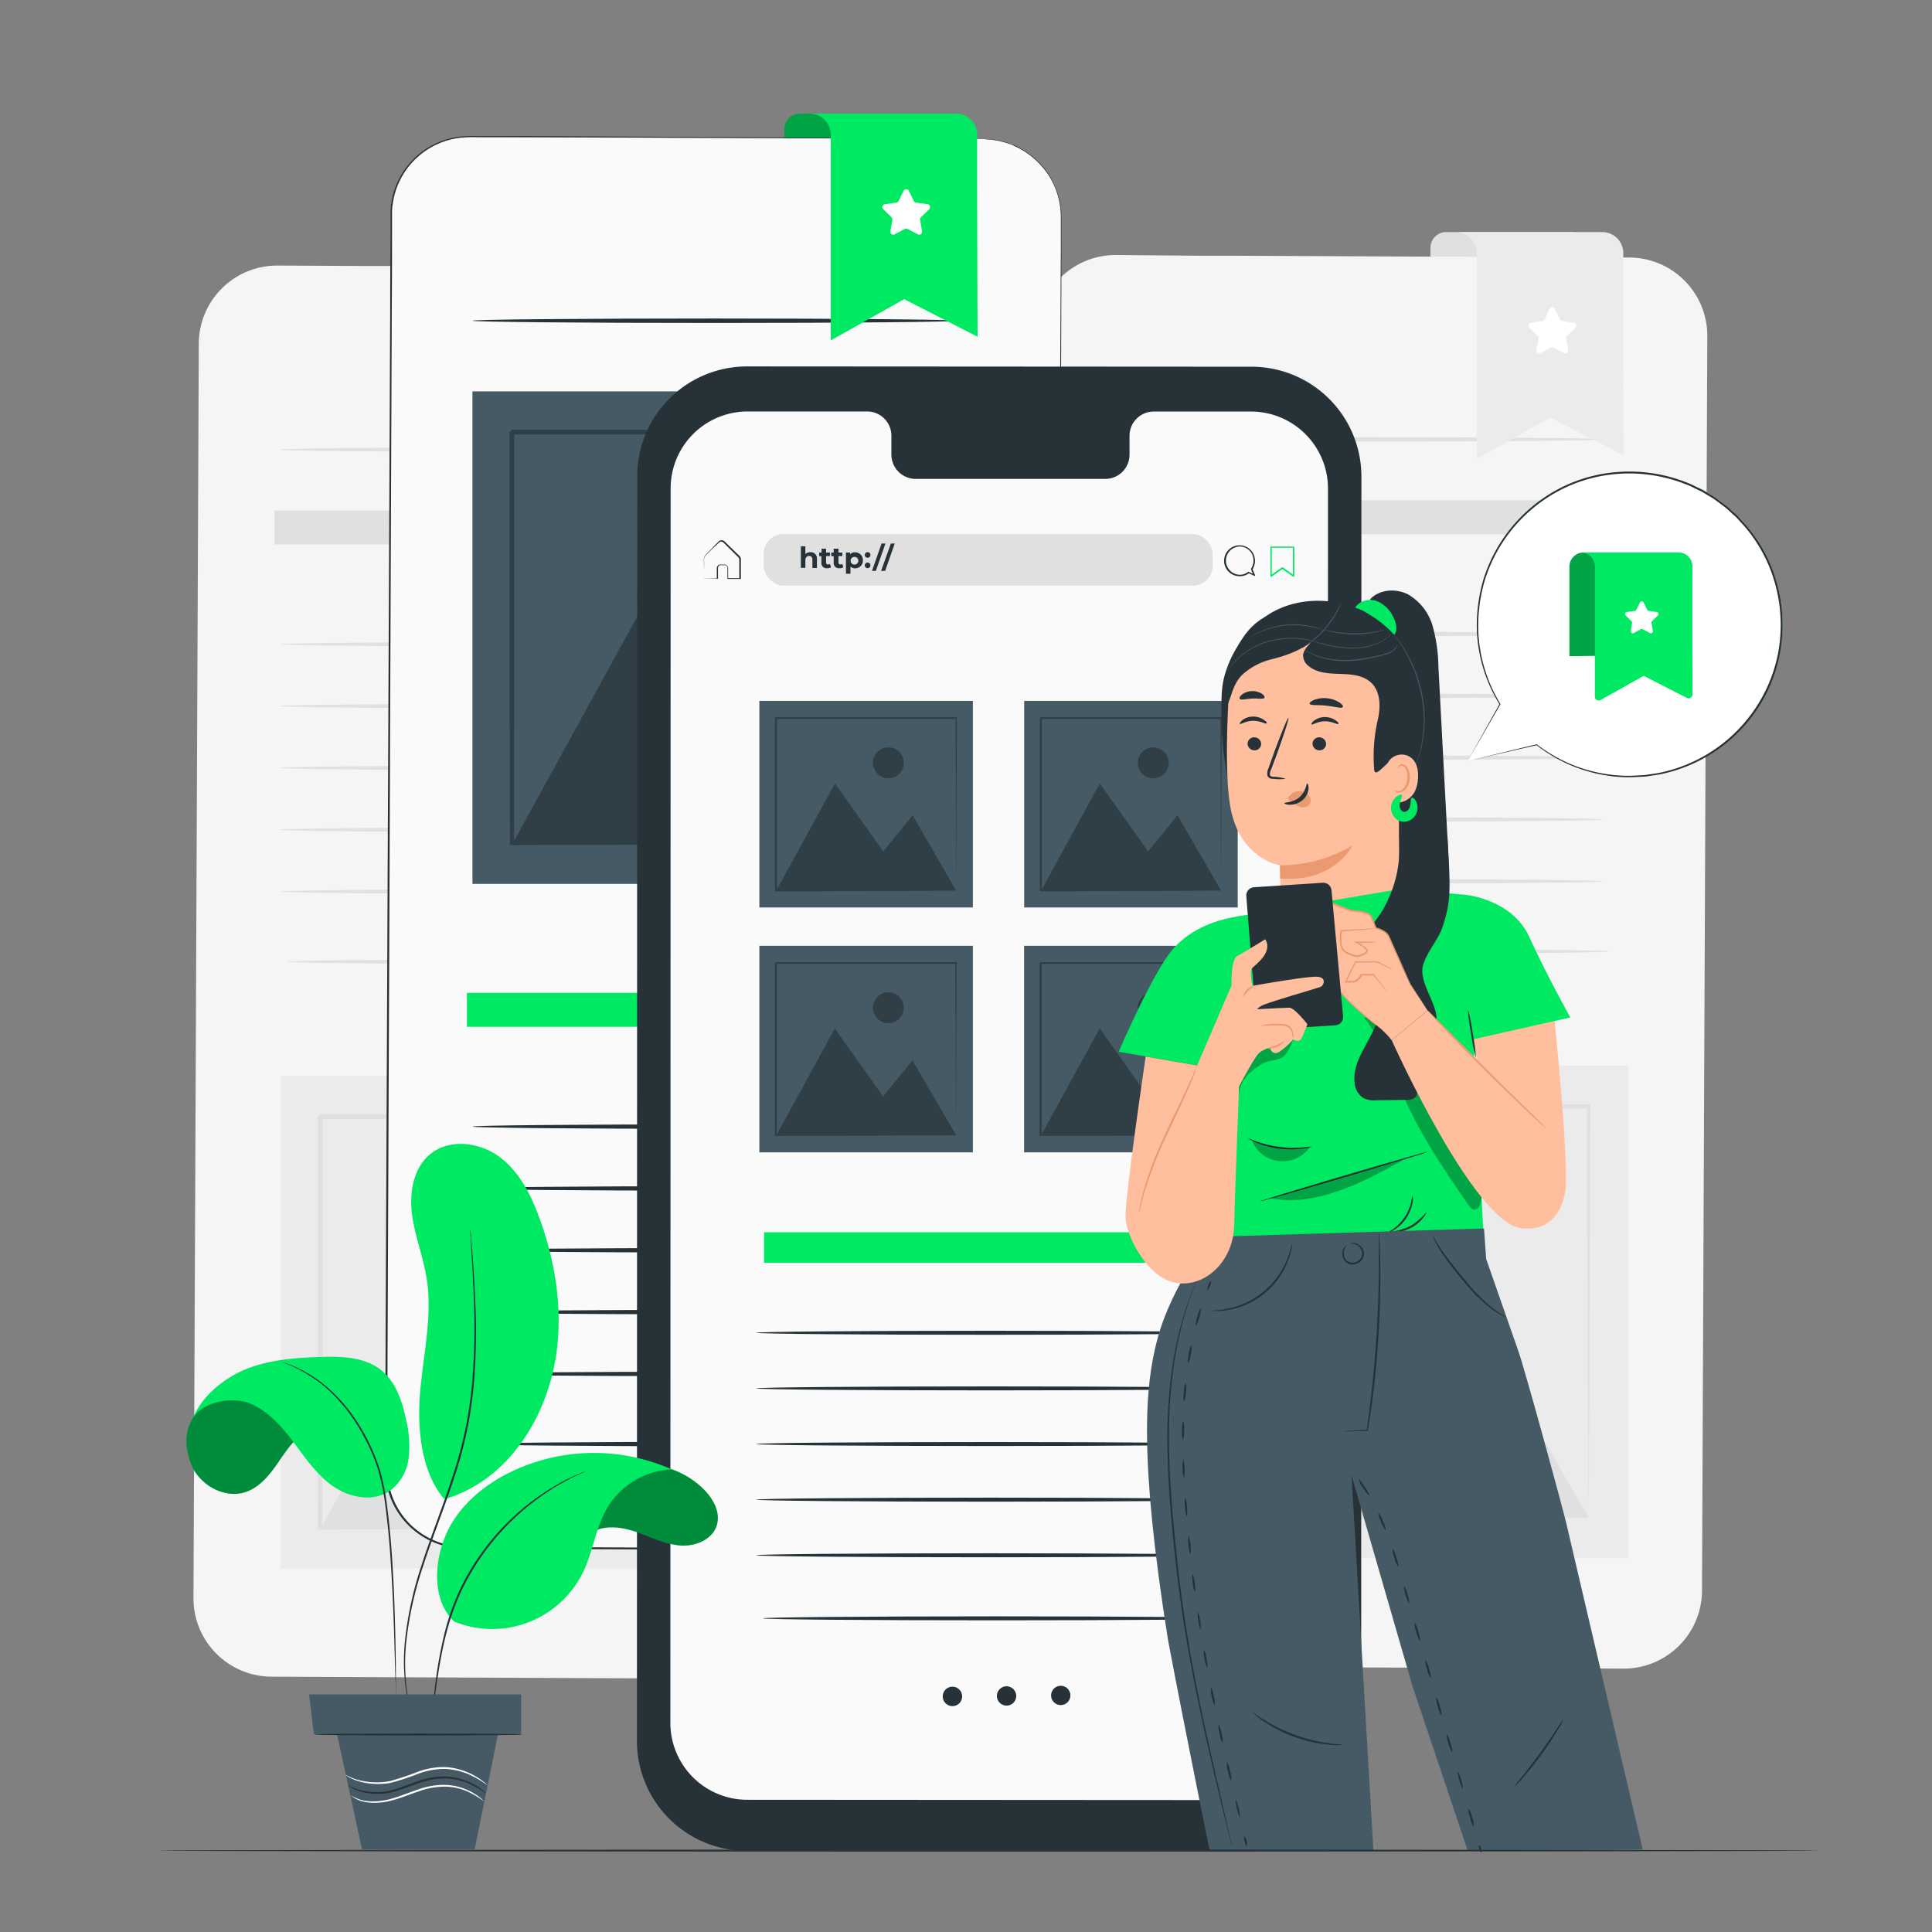<svg xmlns="http://www.w3.org/2000/svg" viewBox="0 0 500 500"><rect x="0" y="0" width="500" height="500" fill="#808080" stroke="none"/><g id="freepik--background-complete--inject-2"><path d="M157.27,62.72h33.29a0,0,0,0,1,0,0v53.07a0,0,0,0,1,0,0H153.2a0,0,0,0,1,0,0v-49A4.07,4.07,0,0,1,157.27,62.72Z" style="fill:#e0e0e0"></path><path d="M204.65,69.3l-25.8-.11-75.35-.35-9.08,0-22.58-.11A20.27,20.27,0,0,0,51.45,88.85L50.07,413.59a20.27,20.27,0,0,0,20.21,20.33l132.81.61a20.27,20.27,0,0,0,20.39-20.16l1.38-324.74A20.28,20.28,0,0,0,204.65,69.3Z" style="fill:#f5f5f5"></path><path d="M197.79,116.36c0,.32-28,.57-62.64.57s-62.65-.25-62.65-.57,28-.58,62.65-.58S197.79,116,197.79,116.36Z" style="fill:#e0e0e0"></path><rect x="71.06" y="132.11" width="131.42" height="8.79" style="fill:#e0e0e0"></rect><path d="M197.79,166.73c0,.31-28,.57-62.64.57S72.5,167,72.5,166.73s28-.58,62.65-.58S197.79,166.41,197.79,166.73Z" style="fill:#e0e0e0"></path><path d="M197.79,182.73c0,.32-28,.57-62.64.57s-62.65-.25-62.65-.57,28-.58,62.65-.58S197.79,182.41,197.79,182.73Z" style="fill:#e0e0e0"></path><path d="M197.79,198.73c0,.32-28,.57-62.64.57s-62.65-.25-62.65-.57,28-.57,62.65-.57S197.79,198.41,197.79,198.73Z" style="fill:#e0e0e0"></path><path d="M197.79,214.73c0,.32-28,.58-62.64.58s-62.65-.26-62.65-.58,28-.57,62.65-.57S197.79,214.42,197.79,214.73Z" style="fill:#e0e0e0"></path><path d="M197.79,230.74c0,.31-28,.57-62.64.57s-62.65-.26-62.65-.57,28-.58,62.65-.58S197.79,230.42,197.79,230.74Z" style="fill:#e0e0e0"></path><path d="M199.59,248.88c0,.32-28.06.58-62.65.58s-62.65-.26-62.65-.58,28.05-.57,62.65-.57S199.59,248.56,199.59,248.88Z" style="fill:#e0e0e0"></path><rect x="72.65" y="278.44" width="131.75" height="127.46" style="fill:#ebebeb"></rect><path d="M161.82,316.64a9.48,9.48,0,1,1-9.48-9.48A9.48,9.48,0,0,1,161.82,316.64Z" style="fill:#e0e0e0"></path><path d="M194.22,288.42l-111.31-.09c.12-.14-1.2,1.2-.64.65V303.4q0,7.17,0,14.19,0,14.06,0,27.47c0,17.85,0,34.73.06,50.25v.55h.55l80.84-.28,22.57-.14,5.92-.06,1.5,0a2.83,2.83,0,0,0,.49,0l-27-46.25-18.11,22.26L119.31,329.4,83.45,394.74c0-15.37,0-32.05.06-49.68q0-13.4,0-27.47,0-7,0-14.19V289.59l110.15-.09c.11,31.59.21,57.91.27,76.42.06,9.28.11,16.59.14,21.65,0,2.46,0,4.38.07,5.73,0,.62,0,1.11,0,1.49a3.69,3.69,0,0,0,0,.52,2.36,2.36,0,0,0,0-.46c0-.37,0-.83,0-1.43,0-1.33,0-3.21.06-5.63,0-5,.08-12.3.14-21.53.07-18.7.16-45.33.28-77.3v-.54Z" style="fill:#e0e0e0"></path><path d="M203.12,68.19a5.46,5.46,0,0,0-5.46-5.47H159.73a5.45,5.45,0,0,1,5.46,5.45v53.25l19-10.69,19,9.74S203.06,82.61,203.12,68.19Z" style="fill:#ebebeb"></path><path d="M185.39,82.64l1.32,2.68a.79.79,0,0,0,.57.42l3,.43a.76.76,0,0,1,.42,1.29l-2.14,2.08a.77.77,0,0,0-.22.67l.51,3a.76.76,0,0,1-1.1.8l-2.65-1.39a.73.73,0,0,0-.7,0L181.71,94a.75.75,0,0,1-1.09-.8l.5-3a.77.77,0,0,0-.22-.67l-2.14-2.08a.76.76,0,0,1,.42-1.29l3-.43a.78.78,0,0,0,.57-.42L184,82.64A.76.76,0,0,1,185.39,82.64Z" style="fill:#fff"></path><path d="M374.27,60.06h33.29a0,0,0,0,1,0,0v53.07a0,0,0,0,1,0,0H370.2a0,0,0,0,1,0,0v-49A4.07,4.07,0,0,1,374.27,60.06Z" style="fill:#e0e0e0"></path><path d="M421.65,66.65l-25.8-.12-75.36-.34-9.07,0L288.84,66a20.27,20.27,0,0,0-20.4,20.16l-1.38,324.74a20.28,20.28,0,0,0,20.21,20.33l132.81.61a20.27,20.27,0,0,0,20.4-20.16L441.85,87A20.26,20.26,0,0,0,421.65,66.65Z" style="fill:#f5f5f5"></path><path d="M414.79,113.71c0,.31-28.05.57-62.65.57s-62.65-.26-62.65-.57,28.05-.58,62.65-.58S414.79,113.39,414.79,113.71Z" style="fill:#e0e0e0"></path><rect x="288.06" y="129.46" width="131.42" height="8.79" style="fill:#e0e0e0"></rect><path d="M414.79,164.07c0,.32-28.05.58-62.65.58s-62.65-.26-62.65-.58,28.05-.57,62.65-.57S414.79,163.75,414.79,164.07Z" style="fill:#e0e0e0"></path><path d="M414.79,180.07c0,.32-28.05.58-62.65.58s-62.65-.26-62.65-.58,28.05-.57,62.65-.57S414.79,179.76,414.79,180.07Z" style="fill:#e0e0e0"></path><path d="M414.79,196.08c0,.31-28.05.57-62.65.57s-62.65-.26-62.65-.57,28.05-.58,62.65-.58S414.79,195.76,414.79,196.08Z" style="fill:#e0e0e0"></path><path d="M414.79,212.08c0,.32-28.05.57-62.65.57s-62.65-.25-62.65-.57,28.05-.58,62.65-.58S414.79,211.76,414.79,212.08Z" style="fill:#e0e0e0"></path><path d="M414.79,228.08c0,.32-28.05.58-62.65.58s-62.65-.26-62.65-.58,28.05-.57,62.65-.57S414.79,227.76,414.79,228.08Z" style="fill:#e0e0e0"></path><path d="M416.58,246.23c0,.31-28.05.57-62.64.57s-62.66-.26-62.66-.57,28.05-.58,62.66-.58S416.58,245.91,416.58,246.23Z" style="fill:#e0e0e0"></path><rect x="289.65" y="275.78" width="131.75" height="127.46" style="fill:#ebebeb"></rect><path d="M378.81,314a9.48,9.48,0,1,1-9.48-9.48A9.48,9.48,0,0,1,378.81,314Z" style="fill:#e0e0e0"></path><path d="M411.21,285.77l-111.31-.09-.64.64v28.62c0,9.36,0,18.54,0,27.46,0,17.86,0,34.73.06,50.26v.55h.54l80.84-.28,22.58-.15,5.91-.06,1.5,0a2.69,2.69,0,0,0,.49,0l-27-46.26-18.11,22.27L336.3,326.74l-35.86,65.34c0-15.36,0-32,.06-49.68,0-8.92,0-18.1,0-27.46v-28l110.15-.09c.12,31.59.21,57.92.28,76.43.06,9.28.11,16.59.14,21.64,0,2.47.05,4.38.06,5.74,0,.62,0,1.11,0,1.49a3.87,3.87,0,0,0,0,.52,2.49,2.49,0,0,0,0-.46c0-.37,0-.84,0-1.43,0-1.33,0-3.21.06-5.63,0-5,.09-12.3.14-21.53.07-18.7.17-45.33.28-77.3v-.54Z" style="fill:#e0e0e0"></path><path d="M420.11,65.54a5.46,5.46,0,0,0-5.45-5.48H376.73a5.46,5.46,0,0,1,5.45,5.46v53.24l19-10.68,19,9.73S420.06,80,420.11,65.54Z" style="fill:#ebebeb"></path><path d="M402.38,80l1.33,2.68a.74.74,0,0,0,.57.41l3,.43a.76.76,0,0,1,.42,1.29l-2.14,2.09a.75.75,0,0,0-.22.67l.5,3a.75.75,0,0,1-1.1.79l-2.64-1.39a.81.81,0,0,0-.71,0l-2.64,1.39a.75.75,0,0,1-1.1-.79l.5-3a.72.72,0,0,0-.21-.67l-2.14-2.09a.75.75,0,0,1,.42-1.29l2.95-.43a.74.74,0,0,0,.57-.41L401,80A.75.75,0,0,1,402.38,80Z" style="fill:#fff"></path></g><g id="freepik--speech-bubble--inject-2"><path d="M379.87,196.94l8.35-14.72a39.47,39.47,0,1,1,9.45,10.51v0Z" style="fill:#fff"></path><path d="M379.87,196.94l17.78-4.32-.07.21v0a.12.12,0,0,1,0-.18.12.12,0,0,1,.16,0,40.49,40.49,0,0,0,8.07,4.8,39.16,39.16,0,0,0,10.72,3,35,35,0,0,0,6.18.29c1.07-.06,2.15-.09,3.24-.19l3.29-.5a39.35,39.35,0,0,0,24.31-15.68,38.86,38.86,0,0,0,6.56-15.05,39.73,39.73,0,0,0-.47-17.3,38.4,38.4,0,0,0-8.34-16l-1.59-1.75c-.52-.59-1.14-1.07-1.71-1.61a23.36,23.36,0,0,0-1.76-1.54l-1.87-1.4a16.47,16.47,0,0,0-1.93-1.27l-2-1.2-2.07-1a16.66,16.66,0,0,0-2.08-.92,39.71,39.71,0,0,0-17.44-2.7,38.5,38.5,0,0,0-16,4.71,39.64,39.64,0,0,0-18.55,22.72,42.6,42.6,0,0,0-1.74,12.69,39.22,39.22,0,0,0,5.74,19.42.11.11,0,0,1,0,.12l-8.46,14.66,8.25-14.78v.13a39.19,39.19,0,0,1-5.89-19.54,42.76,42.76,0,0,1,1.71-12.82,40,40,0,0,1,18.7-23,38.89,38.89,0,0,1,16.22-4.8,40.13,40.13,0,0,1,17.66,2.72,16.55,16.55,0,0,1,2.11.94l2.1,1,2,1.22a16.87,16.87,0,0,1,1.95,1.29l1.89,1.42c.65.45,1.19,1,1.79,1.55s1.2,1,1.73,1.64l1.61,1.77a38.81,38.81,0,0,1,8.45,16.2,40.15,40.15,0,0,1,.46,17.53A39,39,0,0,1,454,184.63a39.66,39.66,0,0,1-24.62,15.81l-3.33.5c-1.1.09-2.19.12-3.27.18a34.66,34.66,0,0,1-6.24-.32,39.65,39.65,0,0,1-10.8-3.08,40.6,40.6,0,0,1-8.1-4.89l.18-.18,0,0a.13.13,0,0,1,0,.18l-.05,0Z" style="fill:#263238"></path><path d="M414,143H409.8a3.63,3.63,0,0,0-3.63,3.64c0,9.58,0,23.18,0,23.18l25.26-.37V146.6A3.63,3.63,0,0,1,435,143Z" style="fill:#00E962"></path><g style="opacity:0.3"><path d="M414,143H409.8a3.63,3.63,0,0,0-3.63,3.64c0,9.58,0,23.18,0,23.18l25.26-.37V146.6A3.63,3.63,0,0,1,435,143Z"></path></g><path d="M438,146.6a3.61,3.61,0,0,0-3.62-3.63H409.12a3.62,3.62,0,0,1,3.63,3.63v33.65a1,1,0,0,0,1.53.89l11.11-6.24,11.13,5.7a1,1,0,0,0,1.49-.91C438,173.9,437.94,154.68,438,146.6Z" style="fill:#00E962"></path><path d="M425.37,155.93l.92,1.87a.54.54,0,0,0,.4.29l2.07.3a.53.53,0,0,1,.29.9l-1.49,1.46a.52.52,0,0,0-.16.47l.36,2.06a.53.53,0,0,1-.77.56l-1.85-1a.53.53,0,0,0-.49,0l-1.85,1a.53.53,0,0,1-.77-.56l.35-2.06a.52.52,0,0,0-.15-.47l-1.5-1.46a.53.53,0,0,1,.3-.9l2.07-.3a.51.51,0,0,0,.39-.29l.93-1.87A.53.53,0,0,1,425.37,155.93Z" style="fill:#fff"></path></g><g id="freepik--Screen--inject-2"><path d="M207,29.4h33.29a0,0,0,0,1,0,0V82.47a0,0,0,0,1,0,0H203a0,0,0,0,1,0,0v-49A4.07,4.07,0,0,1,207,29.4Z" style="fill:#00E962"></path><g style="opacity:0.3"><path d="M207,29.4h33.33a0,0,0,0,1,0,0V82.47a0,0,0,0,1,0,0H203a0,0,0,0,1,0,0v-49A4,4,0,0,1,207,29.4Z"></path></g><path d="M254.43,36l-25.8-.12-75.36-.35-9.07,0-22.58-.1a20.27,20.27,0,0,0-20.4,20.16L99.84,380.27a20.28,20.28,0,0,0,20.21,20.33l132.82.62a20.28,20.28,0,0,0,20.39-20.16l1.38-324.74A20.28,20.28,0,0,0,254.43,36Z" style="fill:#fafafa"></path><path d="M254.43,36l.68,0,.84,0a7.62,7.62,0,0,1,1.16.12l1.48.23,1.77.46c.62.2,1.29.46,2,.73s1.45.64,2.19,1.11a20.29,20.29,0,0,1,4.56,3.59A19.41,19.41,0,0,1,273,48.13a20.31,20.31,0,0,1,1.71,8c0,2.92,0,6,0,9.33-.09,26.38-.23,64.55-.39,111.71s-.41,103.32-.65,165.67q0,11.69-.09,23.67,0,6-.05,12c0,1,0,2,0,3l-.09,1.54-.23,1.52a19.79,19.79,0,0,1-2,5.82,21.27,21.27,0,0,1-3.65,5,22.15,22.15,0,0,1-5,3.68,20.86,20.86,0,0,1-5.91,2l-1.56.23-1.57.08c-1,.05-2.09,0-3.13,0l-25.21-.12-105-.48a20.68,20.68,0,0,1-12.64-4.4,20.42,20.42,0,0,1-7.23-11.15,24.2,24.2,0,0,1-.62-6.66l0-6.64q0-6.61.06-13.19.1-26.28.22-51.76c.15-33.93.29-66.66.43-97.85s.27-60.81.4-88.54q.09-20.79.18-40.13,0-9.65.09-18.91c0-1.54,0-3.07,0-4.6,0-.76,0-1.52,0-2.29l.07-1.14c0-.38.11-.76.16-1.13A20.32,20.32,0,0,1,119,35.37a32.82,32.82,0,0,1,4.19-.16l4.13,0,8.08,0,30,.16,48.05.27,30.37.19,7.9.06,2.69,0H243.84l-30.37-.09-48.05-.18-30-.12-8.08,0h-4.12a30.26,30.26,0,0,0-4.15.16,20,20,0,0,0-17.39,16.8c0,.37-.13.74-.16,1.11l-.06,1.13c0,.74,0,1.51,0,2.27,0,1.53,0,3.06,0,4.6q0,9.25-.07,18.92-.07,19.31-.16,40.12c-.11,27.73-.23,57.36-.35,88.55s-.26,63.91-.4,97.85q-.1,25.44-.22,51.76,0,6.57,0,13.19,0,3.3,0,6.63a23.4,23.4,0,0,0,.61,6.53,19.83,19.83,0,0,0,7,10.87,20.16,20.16,0,0,0,12.32,4.29l105,.49,25.21.12c1,0,2.09,0,3.11,0l1.54-.08,1.52-.22a20.61,20.61,0,0,0,5.77-2,21.63,21.63,0,0,0,4.89-3.59,21,21,0,0,0,3.57-4.87,19.22,19.22,0,0,0,1.95-5.68l.23-1.48.08-1.5c.06-1,0-2,0-3l.06-12.05q0-12,.1-23.66c.29-62.36.54-118.51.76-165.67s.42-85.33.56-111.71c0-3.29,0-6.41,0-9.33a20.26,20.26,0,0,0-1.67-7.93A19.59,19.59,0,0,0,269,42.38a20.24,20.24,0,0,0-4.53-3.59c-.73-.47-1.49-.76-2.17-1.12s-1.37-.53-2-.74l-1.75-.46-1.47-.25a7.89,7.89,0,0,0-1.16-.13l-.84-.05Z" style="fill:#263238"></path><rect x="120.84" y="256.95" width="131.42" height="8.79" style="fill:#00E962"></rect><path d="M247.57,291.56c0,.32-28,.58-62.65.58s-62.65-.26-62.65-.58,28.05-.57,62.65-.57S247.57,291.24,247.57,291.56Z" style="fill:#263238"></path><path d="M247.57,83c0,.32-28,.58-62.65.58s-62.65-.26-62.65-.58,28.05-.57,62.65-.57S247.57,82.72,247.57,83Z" style="fill:#263238"></path><path d="M247.57,307.56c0,.32-28,.58-62.65.58s-62.65-.26-62.65-.58,28.05-.57,62.65-.57S247.57,307.25,247.57,307.56Z" style="fill:#263238"></path><path d="M247.57,323.57c0,.31-28,.57-62.65.57s-62.65-.26-62.65-.57,28.05-.58,62.65-.58S247.57,323.25,247.57,323.57Z" style="fill:#263238"></path><path d="M247.57,339.57c0,.32-28,.57-62.65.57s-62.65-.25-62.65-.57,28.05-.58,62.65-.58S247.57,339.25,247.57,339.57Z" style="fill:#263238"></path><path d="M247.57,355.57c0,.32-28,.58-62.65.58s-62.65-.26-62.65-.58,28.05-.57,62.65-.57S247.57,355.25,247.57,355.57Z" style="fill:#263238"></path><path d="M249.36,373.72c0,.31-28.05.57-62.64.57s-62.65-.26-62.65-.57,28-.58,62.65-.58S249.36,373.4,249.36,373.72Z" style="fill:#263238"></path><rect x="122.27" y="101.29" width="131.75" height="127.46" style="fill:#455a64"></rect><g style="opacity:0.3"><path d="M211.44,139.49A9.48,9.48,0,1,1,202,130,9.48,9.48,0,0,1,211.44,139.49Z"></path></g><g style="opacity:0.3"><path d="M243.84,111.27l-111.31-.09c.13-.14-1.2,1.2-.64.65v14.42q0,7.17,0,14.2c0,9.36,0,18.53,0,27.46,0,17.85.05,34.73.06,50.26v.55h.55l80.84-.27,22.58-.15,5.91-.06,1.5,0a2.69,2.69,0,0,0,.49,0l-27-46.26-18.12,22.27-29.81-41.93-35.86,65.34c0-15.37,0-32,.06-49.68,0-8.93,0-18.1,0-27.46q0-7,0-14.2V112.44l110.15-.09c.12,31.59.21,57.91.28,76.43.06,9.28.1,16.59.14,21.64,0,2.47,0,4.38.06,5.74,0,.62,0,1.1,0,1.48a4,4,0,0,0,0,.53,2.56,2.56,0,0,0,0-.47c0-.36,0-.83,0-1.42,0-1.34,0-3.21.06-5.64,0-5,.08-12.29.14-21.52.07-18.7.16-45.33.28-77.31v-.54Z"></path></g><path d="M252.89,34.88a5.46,5.46,0,0,0-5.45-5.48H209.51A5.45,5.45,0,0,1,215,34.86V88.1l19-10.68,19,9.73S252.84,49.29,252.89,34.88Z" style="fill:#00E962"></path><path d="M235.17,49.32,236.49,52a.75.75,0,0,0,.57.42l3,.43a.76.76,0,0,1,.42,1.29l-2.14,2.09a.75.75,0,0,0-.22.67l.5,2.94a.75.75,0,0,1-1.09.8l-2.65-1.39a.75.75,0,0,0-.71,0l-2.64,1.39a.76.76,0,0,1-1.1-.8l.51-2.94a.75.75,0,0,0-.22-.67l-2.14-2.09a.76.76,0,0,1,.42-1.29l3-.43a.77.77,0,0,0,.57-.42l1.32-2.68A.76.76,0,0,1,235.17,49.32Z" style="fill:#fff"></path></g><g id="freepik--Device--inject-2"><path d="M323.81,479.11,193.26,479a28.44,28.44,0,0,1-28.42-28.44l.07-327.3a28.43,28.43,0,0,1,28.45-28.43l130.55.08a28.43,28.43,0,0,1,28.42,28.44l-.06,327.3A28.44,28.44,0,0,1,323.81,479.11Z" style="fill:#263238"></path><path d="M323.77,106.51H298.46a6.28,6.28,0,0,0-6.14,6.42v4.59a6.28,6.28,0,0,1-6.14,6.42l-49.34,0a6.31,6.31,0,0,1-6.15-6.43v-4.59a6.28,6.28,0,0,0-6.14-6.43H193.48a19.91,19.91,0,0,0-19.92,19.91l-.07,319.46a19.91,19.91,0,0,0,19.91,19.92l130.29.08a19.92,19.92,0,0,0,19.93-19.91l.06-319.47A19.93,19.93,0,0,0,323.77,106.51Z" style="fill:#fafafa"></path><path d="M249,439a2.51,2.51,0,1,1-2.52-2.48A2.5,2.5,0,0,1,249,439Z" style="fill:#263238"></path><path d="M263,438.89a2.5,2.5,0,1,1-2.52-2.48A2.52,2.52,0,0,1,263,438.89Z" style="fill:#263238"></path><circle cx="274.51" cy="438.8" r="2.5" transform="translate(-231.23 328.69) rotate(-45.69)" style="fill:#263238"></circle><rect x="197.74" y="318.91" width="121.05" height="7.91" style="fill:#00E962"></rect><path d="M317.06,344.92c0,.28-27.18.52-60.69.52s-60.7-.24-60.7-.52,27.17-.52,60.7-.52S317.06,344.63,317.06,344.92Z" style="fill:#263238"></path><path d="M317.06,359.32c0,.28-27.18.51-60.69.51s-60.7-.23-60.7-.51,27.17-.52,60.7-.52S317.06,359,317.06,359.32Z" style="fill:#263238"></path><path d="M317.06,373.71c0,.29-27.18.52-60.69.52s-60.7-.23-60.7-.52,27.17-.51,60.7-.51S317.06,373.43,317.06,373.71Z" style="fill:#263238"></path><path d="M317.06,388.11c0,.28-27.18.52-60.69.52s-60.7-.24-60.7-.52,27.17-.52,60.7-.52S317.06,387.82,317.06,388.11Z" style="fill:#263238"></path><path d="M317.06,402.5c0,.29-27.18.52-60.69.52s-60.7-.23-60.7-.52,27.17-.51,60.7-.51S317.06,402.22,317.06,402.5Z" style="fill:#263238"></path><path d="M318.79,418.83c0,.28-27.17.51-60.68.51s-60.7-.23-60.7-.51,27.17-.52,60.7-.52S318.79,418.54,318.79,418.83Z" style="fill:#263238"></path><rect x="196.52" y="181.39" width="55.26" height="53.46" style="fill:#455a64"></rect><g style="opacity:0.3"><path d="M233.92,197.42a4,4,0,1,1-4-4A4,4,0,0,1,233.92,197.42Z"></path></g><g style="opacity:0.3"><path d="M247.51,185.58l-46.69,0-.27.28h0v6c0,2,0,4,0,6v11.52c0,7.49,0,14.57,0,21.08v.23h.23l33.9-.12,9.47-.06,2.49,0h.83L236.19,211l-7.6,9.33-12.5-17.58-15,27.41c0-6.45,0-13.44,0-20.84,0-3.75,0-7.59,0-11.52V186.07l46.2,0c.05,13.25.09,24.3.12,32.06,0,3.89,0,7,.06,9.08,0,1,0,1.84,0,2.41,0,.26,0,.46,0,.62s0,.21,0,.22a1.39,1.39,0,0,0,0-.2c0-.15,0-.35,0-.59q0-.84,0-2.37c0-2.11,0-5.15.06-9,0-7.84.07-19,.12-32.42v-.23Z"></path></g><rect x="265.06" y="181.39" width="55.26" height="53.46" style="fill:#455a64"></rect><g style="opacity:0.3"><path d="M302.46,197.42a4,4,0,1,1-4-4A4,4,0,0,1,302.46,197.42Z"></path></g><g style="opacity:0.3"><path d="M316.05,185.58l-46.69,0c.06,0-.5.51-.26.28h0v23.51c0,7.49,0,14.57,0,21.08v.23h.23l33.91-.12,9.47-.06,2.48,0h.83L304.73,211l-7.59,9.33-12.51-17.58-15,27.41c0-6.45,0-13.44,0-20.84q0-5.62,0-11.52V186.07l46.21,0c0,13.25.08,24.3.11,32.06,0,3.89.05,7,.06,9.08,0,1,0,1.84,0,2.41,0,.26,0,.46,0,.62s0,.21,0,.22,0-.06,0-.2,0-.35,0-.59c0-.56,0-1.35,0-2.37,0-2.11,0-5.15.06-9,0-7.84.07-19,.12-32.42v-.23Z"></path></g><rect x="196.52" y="244.77" width="55.26" height="53.46" style="fill:#455a64"></rect><g style="opacity:0.3"><path d="M233.92,260.8a4,4,0,1,1-4-4A4,4,0,0,1,233.92,260.8Z"></path></g><g style="opacity:0.3"><path d="M247.51,249l-46.69,0-.27.27h0v6c0,2,0,4,0,6v11.52c0,7.48,0,14.56,0,21.08V294h.23l33.9-.11,9.47-.06,2.49,0h.83l-11.32-19.41-7.6,9.34-12.5-17.58-15,27.4c0-6.44,0-13.44,0-20.83,0-3.75,0-7.6,0-11.52V249.45l46.2,0c.05,13.25.09,24.29.12,32.06,0,3.89,0,7,.06,9.08,0,1,0,1.83,0,2.4,0,.26,0,.47,0,.63s0,.21,0,.22a1.57,1.57,0,0,0,0-.2c0-.15,0-.35,0-.6,0-.56,0-1.34,0-2.36,0-2.11,0-5.16.06-9,0-7.84.07-19,.12-32.42V249Z"></path></g><rect x="265.03" y="244.77" width="55.26" height="53.46" style="fill:#455a64"></rect><g style="opacity:0.3"><path d="M302.43,260.8a4,4,0,1,1-4-4A4,4,0,0,1,302.43,260.8Z"></path></g><g style="opacity:0.3"><path d="M316,249l-46.69,0-.27.27h0v12c0,3.92,0,7.77,0,11.52,0,7.48,0,14.56,0,21.08V294h.23l33.9-.11,9.47-.06,2.48,0H316L304.7,274.39l-7.6,9.34-12.5-17.58-15,27.4c0-6.44,0-13.44,0-20.83,0-3.75,0-7.6,0-11.52V249.45l46.2,0c0,13.25.09,24.29.12,32.06,0,3.89,0,7,.06,9.08,0,1,0,1.83,0,2.4,0,.26,0,.47,0,.63a.82.82,0,0,0,0,.22,1.57,1.57,0,0,0,0-.2c0-.15,0-.35,0-.6,0-.56,0-1.34,0-2.36,0-2.11,0-5.16.06-9,0-7.84.07-19,.11-32.42V249Z"></path></g><path d="M320.93,149.12a4,4,0,1,1,3.86-4,4.09,4.09,0,0,1-.63,2.21l.62,1.47a.2.2,0,0,1,0,.21.18.18,0,0,1-.2,0l-1.38-.64A3.71,3.71,0,0,1,320.93,149.12Zm0-7.69a3.66,3.66,0,0,0,0,7.32A3.37,3.37,0,0,0,323,148a.17.17,0,0,1,.18,0l1.06.49-.47-1.14a.19.19,0,0,1,0-.18,3.72,3.72,0,0,0,.63-2.08A3.59,3.59,0,0,0,320.93,141.43Z" style="fill:#263238"></path><path d="M334.79,149.26a.13.13,0,0,1-.1,0l-2.82-2-2.81,2a.19.19,0,0,1-.19,0,.2.2,0,0,1-.09-.16v-7.47a.18.18,0,0,1,.18-.18h5.83a.18.18,0,0,1,.18.18v7.47a.19.19,0,0,1-.1.16Zm-2.92-2.44a.2.2,0,0,1,.11,0l2.63,1.88v-6.94h-5.48v6.94l2.64-1.88A.19.19,0,0,1,331.87,146.82Z" style="fill:#00E962"></path><path d="M182.15,149.76l.24,0,.69,0,2.52-.07-.09.09q0-.84,0-1.83c0-.34,0-.65,0-1.06a1,1,0,0,1,.87-.79c.41,0,.76,0,1.21,0a1,1,0,0,1,.85,1q0,1.28,0,2.67l-.14-.15,3.18,0-.15.15c0-1.28,0-2.6,0-4,0-.34,0-.68,0-1a1,1,0,0,0-.44-.73l-1.39-1.38-1.34-1.32-.65-.64c-.23-.22-.39-.44-.64-.49a.85.85,0,0,0-.71.14c-.19.15-.4.39-.59.57L184.38,142c-.72.74-1.48,1.43-2,2.06a2.15,2.15,0,0,0-.16,1.18v1.12c0,.67,0,1.28,0,1.8s0,.83,0,1.16,0,.41,0,.42a1.65,1.65,0,0,1,0-.38c0-.32,0-.69,0-1.13s0-1.14-.05-1.83c0-.36,0-.74,0-1.14a2.36,2.36,0,0,1,.17-1.31c.59-.73,1.29-1.36,2-2.14l1.13-1.16c.21-.2.37-.4.62-.61a1.14,1.14,0,0,1,.95-.19,1.75,1.75,0,0,1,.78.56l.65.64,1.35,1.32c.46.44.92.9,1.39,1.36a1.29,1.29,0,0,1,.53.95c0,.33,0,.67,0,1,0,1.36,0,2.69,0,4v.15h-3.48v-.15c0-.92,0-1.82,0-2.67a.76.76,0,0,0-.62-.75c-.36,0-.8,0-1.15,0a.77.77,0,0,0-.67.6c0,.31,0,.69,0,1v1.92h-.09l-2.57,0h-.67C182.21,149.77,182.14,149.77,182.15,149.76Z" style="fill:#263238"></path><rect x="197.63" y="138.21" width="116.21" height="13.34" rx="5.12" style="fill:#e0e0e0"></rect><path d="M211.42,144.68V147h-1.17v-2.13c0-.66-.3-1-.82-1s-1,.35-1,1.09v2h-1.17v-5.57h1.17v2a1.79,1.79,0,0,1,1.28-.48A1.59,1.59,0,0,1,211.42,144.68Z" style="fill:#263238"></path><path d="M215.08,146.79a1.61,1.61,0,0,1-1,.26,1.33,1.33,0,0,1-1.51-1.45v-1.66H212V143h.62v-1h1.17v1h1v.9h-1v1.65a.47.47,0,0,0,.5.53.78.78,0,0,0,.48-.15Z" style="fill:#263238"></path><path d="M218.26,146.79a1.62,1.62,0,0,1-1,.26,1.33,1.33,0,0,1-1.5-1.45v-1.66h-.63V143h.63v-1H217v1h1v.9h-1v1.65a.47.47,0,0,0,.5.53.75.75,0,0,0,.47-.15Z" style="fill:#263238"></path><path d="M223.32,145a2,2,0,0,1-2,2.08,1.57,1.57,0,0,1-1.22-.49v1.89h-1.17V143H220v.47a1.55,1.55,0,0,1,1.27-.53A2,2,0,0,1,223.32,145Zm-1.19,0a1,1,0,1,0-1,1.12A1,1,0,0,0,222.13,145Z" style="fill:#263238"></path><path d="M223.81,143.62a.73.73,0,0,1,1.46,0,.73.73,0,1,1-1.46,0Zm0,2.69a.73.73,0,0,1,1.46,0,.73.73,0,1,1-1.46,0Z" style="fill:#263238"></path><path d="M228.15,140.67h1l-2.48,7.07h-1Z" style="fill:#263238"></path><path d="M230.55,140.67h1l-2.47,7.07h-1.05Z" style="fill:#263238"></path></g><g id="freepik--Plant--inject-2"><path d="M181.92,385.23a22.53,22.53,0,0,0-36.9,8.86l2.67,10.33c1-3.52,3.19-6.92,6.55-8.37s7.55-.65,11.13.65,7.09,3.05,10.89,3.28,8.1-1.57,9.23-5.2C186.56,391.36,184.5,387.72,181.92,385.23Z" style="fill:#00E962"></path><g style="opacity:0.4"><path d="M181.92,385.23a22.53,22.53,0,0,0-36.9,8.86l2.67,10.33c1-3.52,3.19-6.92,6.55-8.37s7.55-.65,11.13.65,7.09,3.05,10.89,3.28,8.1-1.57,9.23-5.2C186.56,391.36,184.5,387.72,181.92,385.23Z"></path></g><path d="M117.57,419.69c-5.57-5.3-5.3-14.52-2.51-21.69s8.85-12.68,15.63-16.31a49.54,49.54,0,0,1,43.16-1.4A20.48,20.48,0,0,0,157.29,390c-3.06,5.07-3.74,11.23-6.26,16.59a26.14,26.14,0,0,1-33.46,13.08" style="fill:#00E962"></path><path d="M114.89,387.86c-6.17-7.29-7-19-6.09-28.5s3.12-19.08,1.62-28.51c-.89-5.59-3.06-10.92-3.79-16.54s.3-11.95,4.65-15.58c5-4.16,12.87-3.18,18.07.73s8.21,10.05,10.41,16.17c4.84,13.45,6.61,28.36,2.64,42.09s-13.3,26-27,30.14" style="fill:#00E962"></path><path d="M111.93,447.66a4.53,4.53,0,0,1,0-.84c0-.55,0-1.36,0-2.41.08-2.09.28-5.11.75-8.82a116.62,116.62,0,0,1,2.37-12.93,59.85,59.85,0,0,1,5.9-15,62.55,62.55,0,0,1,9.64-12.88,61.07,61.07,0,0,1,10.11-8.41c1.54-1.06,3-1.87,4.31-2.62s2.47-1.26,3.41-1.72l2.22-.93a4.13,4.13,0,0,1,.79-.29,7,7,0,0,1-.75.38c-.53.26-1.26.59-2.17,1s-2.06,1.07-3.36,1.79-2.73,1.59-4.25,2.67a63.43,63.43,0,0,0-19.5,21.24c-5.68,9.93-7.24,20.38-8.36,27.69-.52,3.7-.77,6.71-.91,8.79-.06,1-.11,1.81-.14,2.4A5.62,5.62,0,0,1,111.93,447.66Z" style="fill:#263238"></path><path d="M58.67,359.11C47.25,366,47.28,372.27,49.19,378.2s8.92,10,14.73,7.81c3.29-1.25,5.67-4.1,7.7-7s3.94-6,6.79-8a9.93,9.93,0,0,1,6.92-1.9Z" style="fill:#00E962"></path><path d="M85.33,369.13l2.93,1.1A6.39,6.39,0,0,0,85.33,369.13Z" style="fill:#00E962"></path><g style="opacity:0.4"><path d="M58.67,359.11C47.25,366,47.28,372.27,49.19,378.2s8.92,10,14.73,7.81c3.29-1.25,5.67-4.1,7.7-7s3.94-6,6.79-8a9.93,9.93,0,0,1,6.92-1.9Z"></path></g><path d="M91.65,372l-10.59-4,4.34.58a6.89,6.89,0,0,1,3.15,1.19Z"></path><path d="M50.12,366.67c3-4.13,10.36-5.33,15-3.27s8.08,6.15,11.13,10.22,6,8.39,10.26,11.22,10.15,3.87,14.36,1a12.34,12.34,0,0,0,4.88-8.45,27.91,27.91,0,0,0-.67-10c-1-4.79-2.65-9.79-6.49-12.84-4.27-3.39-10.2-3.55-15.65-3.37-6.26.2-12.61.67-18.48,2.84s-11.87,6.85-14.36,12.6" style="fill:#00E962"></path><path d="M102.43,438.51a.79.79,0,0,1,0-.25l0-.74c0-.68,0-1.63-.09-2.83-.08-2.51-.18-6.06-.3-10.43s-.32-9.64-.64-15.45-.76-12.2-1.64-18.85a61.07,61.07,0,0,0-1.89-9.58A50.15,50.15,0,0,0,94.3,372a48.59,48.59,0,0,0-4.42-6.94,45.1,45.1,0,0,0-4.82-5.29A35.57,35.57,0,0,0,76.51,354c-.56-.26-1.05-.51-1.48-.68l-1.12-.44-.68-.27-.23-.11.24.06.71.23,1.13.39c.45.16.94.4,1.51.64a34.33,34.33,0,0,1,8.71,5.74,44.83,44.83,0,0,1,4.92,5.3,47.87,47.87,0,0,1,4.49,7,49.31,49.31,0,0,1,3.57,8.45,60.16,60.16,0,0,1,1.92,9.65c.88,6.68,1.3,13.07,1.6,18.89s.43,11.07.53,15.47.12,8,.13,10.44c0,1.2,0,2.14,0,2.83,0,.3,0,.54,0,.74A.67.67,0,0,1,102.43,438.51Z" style="fill:#263238"></path><path d="M106.54,443.68a32.74,32.74,0,0,1-1.25-4.91,51.7,51.7,0,0,1-.52-13.78,92,92,0,0,1,4.35-20c2.35-7.35,5.53-15.21,8.25-23.66a109.27,109.27,0,0,0,3.28-12.52,110.19,110.19,0,0,0,1.62-11.94,173.75,173.75,0,0,0,.36-20.42c-.19-5.82-.5-10.53-.7-13.78-.09-1.6-.16-2.85-.22-3.74,0-.41,0-.73,0-1a1.37,1.37,0,0,1,0-.33,1.23,1.23,0,0,1,0,.33c0,.24.06.57.1,1,.07.89.18,2.14.31,3.74.26,3.25.62,7.95.86,13.77a166.42,166.42,0,0,1-.25,20.48,111.7,111.7,0,0,1-1.6,12,107.63,107.63,0,0,1-3.28,12.58c-2.73,8.47-5.93,16.32-8.29,23.64A93.11,93.11,0,0,0,105.13,425a53.33,53.33,0,0,0,.36,13.71c.28,1.6.54,2.84.76,3.67.1.39.17.71.23,1A1.27,1.27,0,0,1,106.54,443.68Z" style="fill:#263238"></path><polygon points="134.87 448.84 81.23 448.84 80 438.51 134.87 438.51 134.87 448.84" style="fill:#455a64"></polygon><polygon points="86.98 447.66 93.69 478.63 122.84 478.63 129.11 447.66 86.98 447.66" style="fill:#455a64"></polygon><path d="M134.87,448.84c0,.14-11.8.22-26.34.18s-26.34-.19-26.34-.33,11.79-.22,26.34-.18S134.87,448.7,134.87,448.84Z" style="fill:#455a64"></path><path d="M125.66,464.13a21.87,21.87,0,0,0-4.72-2.71,16.69,16.69,0,0,0-5.75-1.16,20.18,20.18,0,0,0-7.06,1.3c-2.45.83-4.73,1.79-6.95,2.32a16.49,16.49,0,0,1-6,.18,12.51,12.51,0,0,1-3.86-1.22,7.09,7.09,0,0,1-.93-.59c-.21-.16-.31-.24-.29-.26s.45.27,1.31.67a13.24,13.24,0,0,0,3.82,1,16.74,16.74,0,0,0,5.85-.28c2.15-.54,4.43-1.51,6.9-2.34a20,20,0,0,1,7.23-1.29,16.58,16.58,0,0,1,5.87,1.29,15.44,15.44,0,0,1,3.5,2,9.72,9.72,0,0,1,.83.72C125.58,464,125.67,464.11,125.66,464.13Z" style="fill:#263238"></path><path d="M125.25,466.19a23.32,23.32,0,0,0-4.53-2.67,15.36,15.36,0,0,0-5.54-1.14,20,20,0,0,0-6.84,1.23c-2.36.79-4.58,1.71-6.69,2.28a17.25,17.25,0,0,1-5.78.64,9.61,9.61,0,0,1-3.78-1,6.54,6.54,0,0,1-.91-.57c-.19-.15-.29-.23-.28-.24s.45.25,1.27.63a10.31,10.31,0,0,0,3.72.83,17.49,17.49,0,0,0,5.63-.74c2.07-.58,4.27-1.51,6.66-2.31a19.8,19.8,0,0,1,7-1.21,15.19,15.19,0,0,1,5.67,1.28,14.78,14.78,0,0,1,3.35,2,7.11,7.11,0,0,1,.79.7C125.18,466.09,125.26,466.18,125.25,466.19Z" style="fill:#fff"></path><path d="M126.19,462.07a25.67,25.67,0,0,0-4.85-2.86,17.88,17.88,0,0,0-5.89-1.41,19.11,19.11,0,0,0-7.29,1.28,63.77,63.77,0,0,1-7.19,2.35,18.43,18.43,0,0,1-6.21,0,13.8,13.8,0,0,1-4-1.26,6.35,6.35,0,0,1-1-.6c-.21-.15-.31-.24-.3-.26s.47.28,1.35.68a15.59,15.59,0,0,0,4,1.09,18.9,18.9,0,0,0,6.06-.12A75,75,0,0,0,108,458.6a19,19,0,0,1,7.48-1.27,17.48,17.48,0,0,1,6,1.55,17.19,17.19,0,0,1,3.57,2.16,7.83,7.83,0,0,1,.86.74C126.11,462,126.2,462.06,126.19,462.07Z" style="fill:#fff"></path><path d="M135.34,448.88c0,.14-12.07.26-26.95.26s-26.95-.12-26.95-.26,12.07-.25,27-.25S135.34,448.74,135.34,448.88Z" style="fill:#263238"></path></g><g id="freepik--Character--inject-2"><path d="M374.57,216.23l-2.31-43.64a41.29,41.29,0,0,0-1.48-10.52,13.85,13.85,0,0,0-6.35-8.22c-3.16-1.64-7.42-1.35-9.85,1.24l1.72,2.36q-2.12,40.07-1.8,80.22c0,2,.08,4.15,1.25,5.77,2,2.73,6,2.7,9.32,2.39,2.87-.26,6.13-.74,7.73-3.13a8.91,8.91,0,0,0,1.16-3.35C375.38,231.75,375,224,374.57,216.23Z" style="fill:#263238"></path><path d="M360.72,160a8.1,8.1,0,0,0-4.56-4.5c-2.09-.68-4.72.13-5.63,2.13l4.93,5.56a5,5,0,0,0,2.05,1.91,2.82,2.82,0,0,0,2.72-.15,2.89,2.89,0,0,0,1.15-2.34A6,6,0,0,0,360.72,160Z" style="fill:#00E962"></path><path d="M369,183.21c-.85-9.42-5.83-18.59-13.81-23.67S336.32,154,328.34,159a28,28,0,0,0-10.83,14c-2.1,5.64-1.19,10.31-1.14,16.32,0,3.12.42,11.49,3.11,13.06l42,7.53C366.82,202.18,369.86,192.63,369,183.21Z" style="fill:#263238"></path><path d="M367.54,176c-1-5.6-6.42-11-10.68-14.79-4.86-4.28-5.55-4.09-12-4.25-6.83-.18-14.29-.15-19.62,4.13-3,2.37-4.87,5.79-6.41,9.24-3.56,8-3,17.13-1.93,25.81s2.93,16.88,10,22l29.87-4.62c6.59-2.45,8.79-10,10.65-16.75S368.7,182.91,367.54,176Z" style="fill:#263238"></path><path d="M317.9,181.55c.42-8.21,9.16-16.51,17.35-15.75l26.59,4.73,0,4.42.3,55.16A229.59,229.59,0,0,1,331.47,235l-.23-11.06s-10.51-1.62-12.85-15.27C317.23,201.84,317.43,190.68,317.9,181.55Z" style="fill:#ffbe9d"></path><path d="M322.88,192.43a1.76,1.76,0,0,0,1.71,1.75,1.68,1.68,0,0,0,1.79-1.61,1.75,1.75,0,0,0-1.71-1.75A1.68,1.68,0,0,0,322.88,192.43Z" style="fill:#263238"></path><path d="M320.86,187.33c.22.23,1.54-.77,3.43-.79s3.28.91,3.49.68-.13-.52-.74-.95a4.82,4.82,0,0,0-2.79-.82,4.65,4.65,0,0,0-2.73.91C321,186.82,320.75,187.23,320.86,187.33Z" style="fill:#263238"></path><path d="M339.68,192.43a1.76,1.76,0,0,0,1.72,1.75,1.68,1.68,0,0,0,1.79-1.61,1.76,1.76,0,0,0-1.71-1.75A1.69,1.69,0,0,0,339.68,192.43Z" style="fill:#263238"></path><path d="M339.43,187.46c.22.23,1.54-.77,3.43-.79s3.28.91,3.48.68-.12-.52-.73-.95a4.83,4.83,0,0,0-2.8-.82,4.62,4.62,0,0,0-2.72.91C339.51,186.94,339.32,187.36,339.43,187.46Z" style="fill:#263238"></path><path d="M332.74,201.55a12.06,12.06,0,0,0-3.07-.52c-.48,0-.94-.13-1-.46a2.39,2.39,0,0,1,.3-1.43l1.38-3.69c1.92-5.25,3.3-9.57,3.09-9.65s-1.94,4.12-3.86,9.38l-1.32,3.71a2.84,2.84,0,0,0-.23,1.89,1.24,1.24,0,0,0,.81.7,3.2,3.2,0,0,0,.82.1A12.15,12.15,0,0,0,332.74,201.55Z" style="fill:#263238"></path><path d="M331.24,223.94A36.26,36.26,0,0,0,350,218.8s-4.51,9.64-18.69,8.55Z" style="fill:#eb996e"></path><path d="M333.6,206.09a3.4,3.4,0,0,1,3-1.3,3.1,3.1,0,0,1,2.16,1.12,2,2,0,0,1,.18,2.25,2.28,2.28,0,0,1-2.47.66,7.26,7.26,0,0,1-2.43-1.41,2.06,2.06,0,0,1-.55-.55.63.63,0,0,1,0-.71" style="fill:#eb996e"></path><path d="M338.32,202.79c-.31,0-.29,2-2,3.51s-3.92,1.28-3.93,1.56c0,.13.49.39,1.41.41a5.12,5.12,0,0,0,3.29-1.19,4.44,4.44,0,0,0,1.56-2.94C338.69,203.28,338.46,202.77,338.32,202.79Z" style="fill:#263238"></path><path d="M338.94,182.13c.19.51,2.08.25,4.29.49s4,.82,4.31.36c.13-.22-.19-.7-.92-1.19a7.12,7.12,0,0,0-3.2-1.08,7.3,7.3,0,0,0-3.35.43C339.26,181.48,338.86,181.89,338.94,182.13Z" style="fill:#263238"></path><path d="M320.84,180.86c.34.42,1.63,0,3.2-.08s2.89.25,3.19-.2c.13-.22-.08-.65-.67-1.05a4.49,4.49,0,0,0-2.6-.67,4.4,4.4,0,0,0-2.54.9C320.87,180.2,320.69,180.65,320.84,180.86Z" style="fill:#263238"></path><path d="M327.09,162c-5,3.41-8.52,9-10.22,15.19l.84,5.07c1.17-2.45,1.32-5.08,3.74-7.59a17.35,17.35,0,0,1,7.81-4.09c9.12-2.32,12.19-5.63,16.22-11.59C339.57,157.5,332.13,158.58,327.09,162Z" style="fill:#263238"></path><path d="M366.45,175.36a25.07,25.07,0,0,0-20.23-17.69l-.74,1.31-6.93,8.1a4.78,4.78,0,0,0-1.3,2.27,3.49,3.49,0,0,0,1.47,3.06c2.2,1.8,5.27,1.91,8.11,2s5.94.31,8,2.25c2.57,2.42,2.51,6.53,1.65,10a42.37,42.37,0,0,0-.85,12.46c.32,3.15,4.48-4.5,7.22-2.91.76.44-1.3,12.8-.5,12.42s.71-4.82,1-5.65a98.68,98.68,0,0,0,3.56-13.61A32.69,32.69,0,0,0,366.45,175.36Z" style="fill:#263238"></path><path d="M358.68,199.13a4.08,4.08,0,0,1,6.05-3.34c1.4.84,2.45,2.52,2.25,5.68-.53,8.42-8.88,6.15-8.87,5.91S358.43,202.62,358.68,199.13Z" style="fill:#ffbe9d"></path><path d="M360.87,204.34s.14.12.38.25a1.47,1.47,0,0,0,1.09.09c.91-.27,1.76-1.63,1.9-3.14a4.91,4.91,0,0,0-.27-2.13,1.7,1.7,0,0,0-1-1.2.74.74,0,0,0-.89.34c-.13.23-.09.4-.13.41s-.18-.15-.08-.49a.88.88,0,0,1,.36-.51,1.14,1.14,0,0,1,.83-.16,2.06,2.06,0,0,1,1.44,1.41,5,5,0,0,1,.36,2.38c-.17,1.69-1.15,3.22-2.39,3.49a1.53,1.53,0,0,1-1.32-.31C360.87,204.55,360.84,204.36,360.87,204.34Z" style="fill:#eb996e"></path><path d="M360.81,164.3a27.6,27.6,0,0,1,3,4.25,34.66,34.66,0,0,1,2.47,5.09,35.77,35.77,0,0,1,1.88,6.66,32.68,32.68,0,0,1-.13,12.52,10.82,10.82,0,0,1-.27,1.12c-.1.34-.19.67-.27,1a11.8,11.8,0,0,1-.52,1.56l-.36,1-.14.33a1.61,1.61,0,0,1,.09-.35c.08-.25.19-.57.32-1a16,16,0,0,0,.47-1.56l.25-1a10.93,10.93,0,0,0,.25-1.12,33.44,33.44,0,0,0,.06-12.43,37.54,37.54,0,0,0-1.85-6.63,38.15,38.15,0,0,0-2.4-5.08l-.57-1-.56-.85-.48-.75c-.15-.23-.3-.42-.43-.6l-.61-.84Z" style="fill:#455a64"></path><path d="M361.63,166.87a2.12,2.12,0,0,1-.05.25,2,2,0,0,1-.34.68,4.58,4.58,0,0,1-2.3,1.49c-1.12.37-2.46.7-4,1a35.22,35.22,0,0,1-5,.72,24.17,24.17,0,0,1-5-.14,19.15,19.15,0,0,1-4-1,15.21,15.21,0,0,1-2.49-1.18,5.83,5.83,0,0,1-.63-.41c-.14-.09-.22-.15-.21-.16s.31.18.89.48a16.81,16.81,0,0,0,2.5,1.1,20.11,20.11,0,0,0,3.94.92,25.17,25.17,0,0,0,5,.13,44.61,44.61,0,0,0,8.87-1.67,4.69,4.69,0,0,0,2.28-1.38A3.64,3.64,0,0,0,361.63,166.87Z" style="fill:#455a64"></path><path d="M360.11,164s0,.06-.14.17-.24.27-.44.45a10.45,10.45,0,0,1-1.87,1.36,15,15,0,0,1-7.35,1.85,30.63,30.63,0,0,1-7.55-1c-.94-.24-1.7-.45-2.23-.6a5.87,5.87,0,0,1-.8-.26,4.91,4.91,0,0,1,.83.16l2.24.52a33.61,33.61,0,0,0,7.5,1,15.67,15.67,0,0,0,7.27-1.75A15.44,15.44,0,0,0,360.11,164Z" style="fill:#455a64"></path><path d="M358.38,163a2.91,2.91,0,0,1-.59.2c-.39.12-1,.27-1.67.42a27,27,0,0,1-11.28-.07c-.71-.15-1.28-.31-1.67-.43a3.24,3.24,0,0,1-.59-.21,2.62,2.62,0,0,1,.62.11c.39.1,1,.22,1.67.35a30.38,30.38,0,0,0,5.61.55,32.07,32.07,0,0,0,5.6-.48c.72-.13,1.29-.24,1.68-.33A2.62,2.62,0,0,1,358.38,163Z" style="fill:#455a64"></path><path d="M347.14,155.85a3.53,3.53,0,0,1-.2.6c-.15.38-.39.92-.71,1.57a23.52,23.52,0,0,1-7.41,8.56c-.6.42-1.1.73-1.45.93a3.71,3.71,0,0,1-.57.29,2.75,2.75,0,0,1,.51-.37c.34-.23.83-.56,1.41-1a26.23,26.23,0,0,0,4.13-3.85,26,26,0,0,0,3.21-4.64c.35-.64.61-1.17.79-1.53A2.46,2.46,0,0,1,347.14,155.85Z" style="fill:#455a64"></path><path d="M317.21,173.94s0-.09.14-.22.25-.34.46-.59a27,27,0,0,1,1.84-2.06,22.13,22.13,0,0,1,3.13-2.64,19.7,19.7,0,0,1,2.08-1.24,18.68,18.68,0,0,1,2.41-1,22.55,22.55,0,0,1,9-1,20,20,0,0,1,2.72.44c.32.07.56.15.72.19a.9.9,0,0,1,.25.09s-.35-.06-1-.18a25.49,25.49,0,0,0-2.72-.36,23.37,23.37,0,0,0-8.91,1,19.45,19.45,0,0,0-7.57,4.75c-.83.81-1.46,1.5-1.89,2l-.5.56A1.83,1.83,0,0,1,317.21,173.94Z" style="fill:#455a64"></path><path d="M323.53,164.88a5.55,5.55,0,0,1,.64-.42A8.53,8.53,0,0,1,325,164c.32-.16.67-.36,1.08-.53s.85-.38,1.35-.55a16.5,16.5,0,0,1,1.59-.52,21.76,21.76,0,0,1,7.59-.75c.58.06,1.14.11,1.66.21s1,.18,1.43.28a11.27,11.27,0,0,1,1.16.31,8.76,8.76,0,0,1,.86.28,5.08,5.08,0,0,1,.71.29,3.88,3.88,0,0,1-.75-.19,6.74,6.74,0,0,0-.86-.24c-.34-.09-.73-.2-1.16-.28s-.91-.18-1.42-.24-1.07-.13-1.65-.18a25.53,25.53,0,0,0-3.79,0,24.4,24.4,0,0,0-3.72.69c-.56.16-1.1.3-1.58.49s-.94.35-1.35.52-.76.34-1.08.49-.59.28-.81.4A3.21,3.21,0,0,1,323.53,164.88Z" style="fill:#455a64"></path><path d="M365.35,206.46c.16-.08.41,0,.69.31a3.18,3.18,0,0,1,.76,1.58,3.85,3.85,0,0,1,0,1.32,3.57,3.57,0,0,1-.63,1.51,3.74,3.74,0,0,1-1.45,1.19,3.21,3.21,0,0,1-2.18.2,3.31,3.31,0,0,1-1.78-1.21,3.8,3.8,0,0,1-.73-1.7,3.73,3.73,0,0,1,.71-2.79,3.33,3.33,0,0,1,1.35-1.11c.38-.15.64-.13.75,0s-.23,1-.5,1.95a2.52,2.52,0,0,0,0,1.44,1.46,1.46,0,0,0,.86.93,1,1,0,0,0,.53,0,1.81,1.81,0,0,0,.6-.37,2.26,2.26,0,0,0,.63-1.26C365.17,207.45,365,206.62,365.35,206.46Z" style="fill:#00E962"></path><polygon points="311.21 272.89 317.53 301.14 314.54 320.1 383.95 320.1 379.42 231.59 362.11 230.12 319.83 237.25 311.21 272.89" style="fill:#00E962"></polygon><path d="M328.87,236.74s-18.08-1.66-26.69,10.65c-5.27,7.52-12.67,24.81-12.67,24.81l24.07,4.15Z" style="fill:#00E962"></path><g style="opacity:0.3"><path d="M353.07,263.48c5.08,6.27,7.47,14.23,10.79,21.59,4.28,9.48,10.21,18.11,16.1,26.68.44.64,1,1.36,1.82,1.27s1.21-1,1.42-1.79a25.13,25.13,0,0,0-1-14.74,56.1,56.1,0,0,0-7.2-13.12A152.18,152.18,0,0,0,360,265.08a8.65,8.65,0,0,0-3.37-2.5,3,3,0,0,0-3.67,1.27"></path></g><g style="opacity:0.3"><path d="M317.29,296.23q1.75-6.93,3.52-13.86a10.07,10.07,0,0,1,.95-2.68,10.43,10.43,0,0,1,2.45-2.6,11.11,11.11,0,0,1,3.73-2.35,21.58,21.58,0,0,0,3.5-.87c1.48-.74,2.27-2.35,2.88-3.89.46-1.18.85-2.58.18-3.65a3.8,3.8,0,0,0-3.2-1.34,14.69,14.69,0,0,0-13.39,8.23c-1.8,3.86-1.8,8.29-1.77,12.55l.1,11.39"></path></g><path d="M339.49,296.77c0-.06-.94.1-2.46.22a29.84,29.84,0,0,1-5.93-.15,29.22,29.22,0,0,1-5.76-1.38c-1.44-.5-2.3-.9-2.33-.84s.19.16.57.36a15.51,15.51,0,0,0,1.65.76,24.4,24.4,0,0,0,5.82,1.52,24.06,24.06,0,0,0,6,0,13.59,13.59,0,0,0,1.79-.31C339.27,296.87,339.5,296.8,339.49,296.77Z" style="fill:#263238"></path><path d="M369.78,298c0-.12-9.86,2.68-21.94,6.25S326,310.81,326,310.92s9.86-2.68,21.94-6.25S369.81,298.13,369.78,298Z" style="fill:#263238"></path><g style="opacity:0.3"><path d="M324,295.1a8.41,8.41,0,0,0,7,5.39,8.7,8.7,0,0,0,8.14-3.79A30.41,30.41,0,0,1,324,295.1"></path></g><g style="opacity:0.3"><path d="M328.67,310.06l.25.1c6.2,1.11,12,0,17.94-2.11s11.48-5.16,17-8.25Z"></path></g><path d="M365.57,309.37a4.07,4.07,0,0,1,0,1.8,10.55,10.55,0,0,1-4.68,7.09,4.08,4.08,0,0,1-1.64.73,13.35,13.35,0,0,1,1.43-1,12.6,12.6,0,0,0,2.86-3,12.4,12.4,0,0,0,1.67-3.83A12.94,12.94,0,0,1,365.57,309.37Z" style="fill:#263238"></path><path d="M369.16,313.65a3.48,3.48,0,0,1-.77,1.42,9.73,9.73,0,0,1-6.65,3.76,3.45,3.45,0,0,1-1.61-.08,16,16,0,0,0,5.06-1.57A16.16,16.16,0,0,0,369.16,313.65Z" style="fill:#263238"></path><path d="M405.28,393.92c-1.28-5.24-10.54-39.13-12.32-44.23l-8.34-23.88-.56-7.89-70.73,2.18s-10.07,12.4-13.8,26.46c-3.21,12.05-4.83,30.34,2.76,77.9,5,26.39,10.78,54.47,10.78,54.47h42.37l-5.67-97.15,15.72,54.4,14.33,42.73,45.32-.24Z" style="fill:#455a64"></path><path d="M309.56,331.62a3.3,3.3,0,0,1-.12.37c-.09.26-.22.61-.38,1.05s-.39,1-.65,1.72-.55,1.45-.82,2.35a91.78,91.78,0,0,0-3.69,15.45,133.27,133.27,0,0,0-1.32,23.52c.21,8.87,1.09,18.61,2.2,28.81C307,425.28,311,443.46,314,456.57c1.5,6.54,2.72,11.83,3.56,15.53.42,1.81.74,3.22,1,4.22l.24,1.1a1.83,1.83,0,0,1,.06.38,1.91,1.91,0,0,1-.12-.37l-.28-1.09c-.25-1-.61-2.4-1.06-4.2-.91-3.65-2.2-8.93-3.73-15.48-3-13.1-7.08-31.28-9.34-51.72-1.11-10.2-2-19.95-2.17-28.85a131.33,131.33,0,0,1,1.43-23.59,87.49,87.49,0,0,1,3.87-15.45c.28-.9.59-1.68.87-2.35L309,333l.43-1A1.33,1.33,0,0,1,309.56,331.62Z" style="fill:#263238"></path><path d="M322.07,475.26c.14,0,.38.49.55,1.16s.17,1.24,0,1.27-.38-.48-.54-1.15S321.93,475.3,322.07,475.26Z" style="fill:#263238"></path><path d="M319.77,465.62a12.05,12.05,0,0,1,1.14,4.83,12.16,12.16,0,0,1-1.14-4.83Z" style="fill:#263238"></path><path d="M317.52,456a6.17,6.17,0,0,1,.81,2.35,6.07,6.07,0,0,1,.3,2.48,6.18,6.18,0,0,1-.81-2.36A6,6,0,0,1,317.52,456Z" style="fill:#263238"></path><path d="M315.37,446.29a6.13,6.13,0,0,1,.78,2.36,6,6,0,0,1,.28,2.48,6.25,6.25,0,0,1-.79-2.37A6.09,6.09,0,0,1,315.37,446.29Z" style="fill:#263238"></path><path d="M313.36,436.58a6.11,6.11,0,0,1,.75,2.38,5.9,5.9,0,0,1,.23,2.48,12.18,12.18,0,0,1-1-4.86Z" style="fill:#263238"></path><path d="M311.54,426.84a5.94,5.94,0,0,1,.7,2.39,6.32,6.32,0,0,1,.19,2.49,12,12,0,0,1-.89-4.88Z" style="fill:#263238"></path><path d="M310,417.06a11.82,11.82,0,0,1,.76,4.9,11.82,11.82,0,0,1-.76-4.9Z" style="fill:#263238"></path><path d="M308.65,407.25a11.8,11.8,0,0,1,.62,4.91,6.06,6.06,0,0,1-.57-2.42A6.17,6.17,0,0,1,308.65,407.25Z" style="fill:#263238"></path><path d="M307.61,397.4a11.81,11.81,0,0,1,.5,4.92,6.12,6.12,0,0,1-.51-2.43A6.34,6.34,0,0,1,307.61,397.4Z" style="fill:#263238"></path><path d="M306.76,387.53a11.68,11.68,0,0,1,.39,4.94,6.32,6.32,0,0,1-.45-2.45A6,6,0,0,1,306.76,387.53Z" style="fill:#263238"></path><path d="M306.23,377.64a11.69,11.69,0,0,1,.21,4.95,6.35,6.35,0,0,1-.36-2.47A6.14,6.14,0,0,1,306.23,377.64Z" style="fill:#263238"></path><path d="M306.2,367.73a6,6,0,0,1,.23,2.48,5.84,5.84,0,0,1-.29,2.47,6.22,6.22,0,0,1-.23-2.47A6.32,6.32,0,0,1,306.2,367.73Z" style="fill:#263238"></path><path d="M306.84,357.85a6,6,0,0,1,.06,2.49,6.25,6.25,0,0,1-.47,2.44,5.88,5.88,0,0,1-.05-2.49A6.08,6.08,0,0,1,306.84,357.85Z" style="fill:#263238"></path><path d="M308.34,348.06a6.15,6.15,0,0,1-.18,2.48,6,6,0,0,1-.69,2.39,6.15,6.15,0,0,1,.18-2.48A6.07,6.07,0,0,1,308.34,348.06Z" style="fill:#263238"></path><path d="M310.83,338.47a11.83,11.83,0,0,1-1.38,4.76,6.13,6.13,0,0,1,.44-2.45A6,6,0,0,1,310.83,338.47Z" style="fill:#263238"></path><path d="M313.41,331.52c.13.05,0,.61-.23,1.25s-.57,1.11-.71,1.06,0-.61.23-1.25S313.28,331.46,313.41,331.52Z" style="fill:#263238"></path><path d="M354.37,387.05c-.13.07-.84-.8-1.59-1.95a6.28,6.28,0,0,1-1.14-2.24c.11-.09.82.79,1.58,1.95A6.33,6.33,0,0,1,354.37,387.05Z" style="fill:#263238"></path><path d="M358.66,396.07a6.47,6.47,0,0,1-1.23-2.19,6.23,6.23,0,0,1-.74-2.4,6.3,6.3,0,0,1,1.22,2.19A6.08,6.08,0,0,1,358.66,396.07Z" style="fill:#263238"></path><path d="M361.89,405.53a6,6,0,0,1-1-2.3,6.1,6.1,0,0,1-.51-2.46,6.23,6.23,0,0,1,1,2.3A6.15,6.15,0,0,1,361.89,405.53Z" style="fill:#263238"></path><path d="M364.71,415.13a12.17,12.17,0,0,1-1.4-4.8,6.06,6.06,0,0,1,.95,2.33A6.55,6.55,0,0,1,364.71,415.13Z" style="fill:#263238"></path><path d="M367.49,424.74a6.34,6.34,0,0,1-.95-2.33,6.24,6.24,0,0,1-.44-2.48,6.23,6.23,0,0,1,.94,2.33A6.15,6.15,0,0,1,367.49,424.74Z" style="fill:#263238"></path><path d="M370.28,434.34a6.06,6.06,0,0,1-.95-2.33,6.53,6.53,0,0,1-.45-2.47,6.06,6.06,0,0,1,.95,2.33A6.53,6.53,0,0,1,370.28,434.34Z" style="fill:#263238"></path><path d="M373.06,444a6.34,6.34,0,0,1-.95-2.33,6.24,6.24,0,0,1-.44-2.48,6.34,6.34,0,0,1,.95,2.33A6.24,6.24,0,0,1,373.06,444Z" style="fill:#263238"></path><path d="M375.85,453.55a6.06,6.06,0,0,1-1-2.33,6.53,6.53,0,0,1-.45-2.47,6.06,6.06,0,0,1,.95,2.33A6.53,6.53,0,0,1,375.85,453.55Z" style="fill:#263238"></path><path d="M378.63,463.15a12.25,12.25,0,0,1-1.39-4.8,11.94,11.94,0,0,1,1.39,4.8Z" style="fill:#263238"></path><path d="M381.42,472.76a6.06,6.06,0,0,1-.95-2.33A6.55,6.55,0,0,1,380,468a6.06,6.06,0,0,1,1,2.32A6.36,6.36,0,0,1,381.42,472.76Z" style="fill:#263238"></path><path d="M383.34,479.38c-.14,0-.37-.34-.52-.84s-.15-.94,0-1,.37.33.51.84S383.47,479.34,383.34,479.38Z" style="fill:#263238"></path><path d="M356.9,319.25a2.45,2.45,0,0,1,.07.58c0,.44,0,1,.09,1.67.07,1.45.14,3.54.16,6.14.07,5.18-.06,12.35-.61,20.24C356,357,354.86,365.1,354,370.19l0,.13h-.13l-4.57.1H348.1a1.57,1.57,0,0,1-.42,0,1.54,1.54,0,0,1,.42-.06l1.21-.09,4.56-.25-.16.14c.71-5.1,1.74-13.17,2.38-22.29.55-7.88.74-15,.76-20.21,0-2.54,0-4.62,0-6.14v-1.67A2.39,2.39,0,0,1,356.9,319.25Z" style="fill:#263238"></path><path d="M348.53,322.33s-.14.18-.34.49a2.78,2.78,0,0,0-.43,1.49,2.69,2.69,0,0,0,.86,2,2.5,2.5,0,0,0,3.93-2,2.79,2.79,0,0,0-2.57-2.44c-.37,0-.59,0-.6,0s.19-.14.6-.19a2.7,2.7,0,0,1,1.66.45,3,3,0,0,1,1.39,2.16,2.95,2.95,0,0,1-4.72,2.38,3,3,0,0,1-.92-2.4,2.75,2.75,0,0,1,.63-1.6C348.3,322.39,348.52,322.31,348.53,322.33Z" style="fill:#263238"></path><path d="M334.38,321.9a4.19,4.19,0,0,1-.12,1.16,18,18,0,0,1-.86,3.07A20.23,20.23,0,0,1,317.91,339a16.78,16.78,0,0,1-3.17.29,4.27,4.27,0,0,1-1.16-.08c0-.1,1.67,0,4.26-.57A20.92,20.92,0,0,0,333.06,326C334.06,323.54,334.28,321.88,334.38,321.9Z" style="fill:#263238"></path><path d="M389.67,340.78a4.21,4.21,0,0,1-1.06-.42,20.48,20.48,0,0,1-2.64-1.63,41,41,0,0,1-7.21-7.18,73.89,73.89,0,0,1-6.16-8.11,26,26,0,0,1-1.47-2.72,4.34,4.34,0,0,1-.4-1.06c.08,0,.74,1.43,2.18,3.58a96,96,0,0,0,6.25,8,47.31,47.31,0,0,0,7,7.22C388.23,340,389.71,340.7,389.67,340.78Z" style="fill:#263238"></path><path d="M347.42,451.59a4.59,4.59,0,0,1-1,.06,26.44,26.44,0,0,1-2.72-.15,36,36,0,0,1-8.77-2,36.43,36.43,0,0,1-8-4.1,26,26,0,0,1-2.18-1.65c-.49-.42-.74-.66-.72-.69s1.17.81,3.1,2a41.83,41.83,0,0,0,16.62,6.06C346,451.45,347.42,451.5,347.42,451.59Z" style="fill:#263238"></path><path d="M404.67,444.84a16.91,16.91,0,0,1-1.5,2.81c-1,1.69-2.47,4-4.23,6.4s-3.48,4.53-4.78,6a16.17,16.17,0,0,1-2.2,2.28,21.74,21.74,0,0,1,1.92-2.52c1.22-1.53,2.89-3.65,4.64-6.07s3.26-4.65,4.34-6.29A21.82,21.82,0,0,1,404.67,444.84Z" style="fill:#263238"></path><path d="M368.1,251.72c-.3-3.68,3.91-8,5.11-11.5,2.42-7.05,2.17-10.11,1.36-24l-12.3-2.62c-.38,4.63.29,2.82-.15,7.83a31.91,31.91,0,0,1-4.39,14.28c-1.92,3.05-4.61,5.87-5,9.45-.53,5.17,4,9.63,4.31,14.82.4,7.21-7.4,13.16-6.45,20.31a5.06,5.06,0,0,0,2.36,3.95,7,7,0,0,0,3.38.51l7.58-.1a3.25,3.25,0,0,0,2.3-.62c.94-.92.44-2.47.25-3.78-.85-5.62,5.17-10.24,5.32-15.93C371.92,259.92,368.47,256.12,368.1,251.72Z" style="fill:#263238"></path><path d="M360.18,269.22s21.2,47.2,33.52,48.65c6.21.73,10-2.67,11.33-9.11s-3.11-48.65-3.11-48.65L380.59,266l1.62,8.18L369.44,261.5Z" style="fill:#ffbe9d"></path><path d="M379.42,231.59s11.93,1.14,16.37,10.92,10.6,20.8,10.6,20.8l-26.24,5.91s-3.67-19.74-3.95-26.71C375.89,234.88,375.1,231.37,379.42,231.59Z" style="fill:#00E962"></path><path d="M400.39,292.17a2.43,2.43,0,0,0-.3-.33l-.9-.89-3.35-3.26c-2.83-2.75-6.72-6.56-11-10.8S376.79,268.82,374,266l-3.29-3.31-.9-.89c-.21-.2-.33-.31-.34-.29a1.5,1.5,0,0,0,.27.34l.85,1c.74.82,1.83,2,3.19,3.41,2.72,2.86,6.53,6.76,10.81,11s8.19,8,11.07,10.72c1.44,1.35,2.62,2.43,3.44,3.16l1,.83A1.83,1.83,0,0,0,400.39,292.17Z" style="fill:#eb996e"></path><path d="M341.44,232.56l8.29,3.23s4.56,0,5.15,1.51l1.18,2.94s2.79.71,3.38,2.27,5.44,12.15,5.44,12.15l4.56,6.84-9.26,7.72a21.54,21.54,0,0,0-3.83-3.83c-1.91-1.32-9.85-8-10-9.8s-4.44-12-4.49-13.08-.16-3.44.92-2.85,2.54,3.53,2.54,3.53l-1-4a6.74,6.74,0,0,1-2.76-4.4Z" style="fill:#ffbe9d"></path><path d="M358.86,256.51a8.22,8.22,0,0,0-.85-1.22l-2.44-3.17-.05-.06h-.08l-3.16,0h-.12l-.06.11a3.31,3.31,0,0,1-1.49,1.56,3.65,3.65,0,0,1-1.15.15,10.21,10.21,0,0,1-1.24,0l.16.3.56-1.13,2-4.06-.18.11,5.59-.05h-.07l3.09,1.44a8.2,8.2,0,0,0,1.17.48,7.15,7.15,0,0,0-1.09-.63l-3-1.57,0,0h0l-5.59,0h-.12l-.06.11-2,4-.56,1.13-.14.27.3,0a8.3,8.3,0,0,0,1.31,0l.64,0a1.92,1.92,0,0,0,.66-.15,3.66,3.66,0,0,0,1.68-1.78l-.17.11,3.16,0-.13-.06,2.55,3.09A9.32,9.32,0,0,0,358.86,256.51Z" style="fill:#eb996e"></path><path d="M356.06,243.84a8.4,8.4,0,0,0-1.37-.09l-3.71-.07h-.64l.57.31a11.37,11.37,0,0,1,2.42,1.62c.18.18.31.39.24.52a1.28,1.28,0,0,1-.54.47,7.13,7.13,0,0,1-1.6.64h.06a7.62,7.62,0,0,1-3.13-1,3.07,3.07,0,0,1-1.19-2.5,11.34,11.34,0,0,1,.11-2.81l-.18.16,6.46-.51,1.84-.18a2.27,2.27,0,0,0,.66-.11,3.17,3.17,0,0,0-.67,0l-1.84.07-6.47.35h-.16l0,.15a11.6,11.6,0,0,0-.15,2.91,5.69,5.69,0,0,0,.34,1.54,2.46,2.46,0,0,0,1.06,1.3,7.91,7.91,0,0,0,3.34,1.08h.06a7.54,7.54,0,0,0,1.68-.7,1.48,1.48,0,0,0,.69-.67.61.61,0,0,0,0-.56,1.72,1.72,0,0,0-.28-.36,11,11,0,0,0-2.55-1.64l-.07.3,3.71-.07A8.4,8.4,0,0,0,356.06,243.84Z" style="fill:#eb996e"></path><path d="M369.44,261.5l-.06-.13-.22-.35-.86-1.35L365,254.59v0c-.89-2-1.94-4.38-3.12-7.07q-.9-2-1.89-4.26c-.18-.38-.32-.72-.53-1.15a3.24,3.24,0,0,0-.92-1,8,8,0,0,0-2.43-1.11l.13.11-.77-1.93-.39-1a1.84,1.84,0,0,0-.86-.84,7.57,7.57,0,0,0-2.18-.63,19.11,19.11,0,0,0-2.29-.2l.07,0-8.3-3.24-.3-.12v.33c0,.77.06,1.54.12,2.38a6.43,6.43,0,0,0,.88,2.37,7.5,7.5,0,0,0,2,2.08l-.1-.13c.35,1.35.69,2.68,1,4l.39-.15a20.89,20.89,0,0,0-1.1-1.9,6.08,6.08,0,0,0-1.46-1.67.78.78,0,0,0-.68-.12.82.82,0,0,0-.44.51,4,4,0,0,0-.19,1.1q0,.53,0,1.05c0,.18,0,.34,0,.53a3.74,3.74,0,0,0,.13.53c.85,2.62,1.86,5,2.71,7.36.43,1.17.85,2.3,1.22,3.41a12,12,0,0,1,.44,1.63,3.53,3.53,0,0,0,.8,1.55,38.16,38.16,0,0,0,4.3,4.32c1.39,1.23,2.68,2.3,3.83,3.2.58.45,1.15.84,1.64,1.21a13.45,13.45,0,0,1,1.28,1.11c.73.71,1.26,1.3,1.61,1.7l.4.46.15.15a1.13,1.13,0,0,0-.12-.18c-.09-.13-.22-.28-.37-.48a20.88,20.88,0,0,0-1.56-1.76,15.26,15.26,0,0,0-1.28-1.15c-.5-.39-1-.77-1.61-1.23-1.14-.92-2.41-2-3.78-3.23a40.52,40.52,0,0,1-4.23-4.32,3.34,3.34,0,0,1-.72-1.38,12.28,12.28,0,0,0-.45-1.71c-.36-1.12-.77-2.26-1.2-3.43C344,248,343,245.58,342.19,243a2.18,2.18,0,0,1-.11-.46,4.07,4.07,0,0,1,0-.5c0-.34,0-.68,0-1,0-.62.17-1.58.68-1.16a5.64,5.64,0,0,1,1.33,1.55,17.94,17.94,0,0,1,1.07,1.86L346,245l-.48-1.85c-.33-1.29-.67-2.62-1-4l0-.07-.08-.06a7,7,0,0,1-1.82-1.94,5.94,5.94,0,0,1-.82-2.2c-.05-.77-.08-1.58-.11-2.34l-.29.2,8.3,3.23h.07a11.38,11.38,0,0,1,4.3.77,1.45,1.45,0,0,1,.68.63c.13.34.27.67.4,1l.77,1.92,0,.09.09,0a7.55,7.55,0,0,1,2.31,1,3,3,0,0,1,.83.85c.16.32.34.74.5,1.1l1.93,4.25c1.21,2.68,2.29,5.05,3.19,7.05h0l3.41,5c.39.56.7,1,.92,1.32l.24.33Z" style="fill:#eb996e"></path><path d="M382,274a53.11,53.11,0,0,0-.85-6.49,52.33,52.33,0,0,0-1.26-6.43,49.7,49.7,0,0,0,.84,6.5A50.74,50.74,0,0,0,382,274Z" style="fill:#263238"></path><path d="M322.54,231.87l2.59,32.65a2.13,2.13,0,0,0,2.26,2l18.2-1.18a2.14,2.14,0,0,0,2-2.32l-3-32.62a2.13,2.13,0,0,0-2.26-1.94l-17.81,1.16A2.14,2.14,0,0,0,322.54,231.87Z" style="fill:#263238"></path><path d="M296.5,273.44s-5.43,36.73-5.22,41.66,5.79,15.88,13.3,16.95,14.59-5.79,14.81-14.8,1.33-37.52,1.33-37.52l-5.61-3.09Z" style="fill:#ffbe9d"></path><path d="M309.88,275.6a1.73,1.73,0,0,0-.2.38c-.13.3-.28.66-.48,1.1-.4,1-1,2.35-1.79,4.05-1.54,3.41-3.86,8-6.25,13.22A94.27,94.27,0,0,0,296,308c-.27.9-.44,1.73-.62,2.45s-.3,1.36-.39,1.87-.15.87-.2,1.19-.06.42,0,.42a2.19,2.19,0,0,0,.12-.4c.08-.32.17-.7.28-1.17s.25-1.14.46-1.85.39-1.54.68-2.43a106.79,106.79,0,0,1,5.3-13.58c2.39-5.18,4.66-9.83,6.14-13.27.74-1.72,1.31-3.13,1.67-4.11l.4-1.14A1.85,1.85,0,0,0,309.88,275.6Z" style="fill:#eb996e"></path><path d="M327.45,243.09s-5.63,3.46-7.29,4.36-1.45,7.61-1.45,7.61l-9.46,22,11.41,4.09s4.06-7.7,5.23-8.67a7.85,7.85,0,0,1,2.73-1.36s.58,2.14,2.34,1.17a17.28,17.28,0,0,0,3.7-3.31s1.55,1,2.14-.2,1.56-3.7,1.56-3.7-3.32-4.28-4.68-4.28-8.37.39-8.37.39a5.38,5.38,0,0,1,2.34-1.37c1.94-.78,13.54-4.19,14.08-4.4.82-.31,1.74-2.44-.79-2.64s-16.8,2.35-16.8,2.35-.78-3.68-.19-4.46S329.59,246.59,327.45,243.09Z" style="fill:#ffbe9d"></path><path d="M334.67,268.81a3.59,3.59,0,0,0-.05-1.6,2.85,2.85,0,0,0-.85-1.58,3.29,3.29,0,0,0-2.1-.63,18.74,18.74,0,0,0-3.83.14,4.58,4.58,0,0,0-1.55.36c0,.13,2.41-.27,5.36-.08a3.12,3.12,0,0,1,1.86.51,2.71,2.71,0,0,1,.82,1.35A14.33,14.33,0,0,0,334.67,268.81Z" style="fill:#eb996e"></path><path d="M332.41,269.51c-.07-.09-1,.51-2.19,1a20.86,20.86,0,0,0-2.24.9,4.4,4.4,0,0,0,2.41-.52A4.31,4.31,0,0,0,332.41,269.51Z" style="fill:#eb996e"></path><path d="M324.79,255.06a3.69,3.69,0,0,0-3.07,3c.11,0,.5-.86,1.36-1.67S324.83,255.18,324.79,255.06Z" style="fill:#eb996e"></path></g><g id="freepik--Desk--inject-2"><path d="M471.42,478.93c0,.15-96.45.26-215.41.26s-215.43-.11-215.43-.26,96.43-.26,215.43-.26S471.42,478.79,471.42,478.93Z" style="fill:#263238"></path></g></svg>